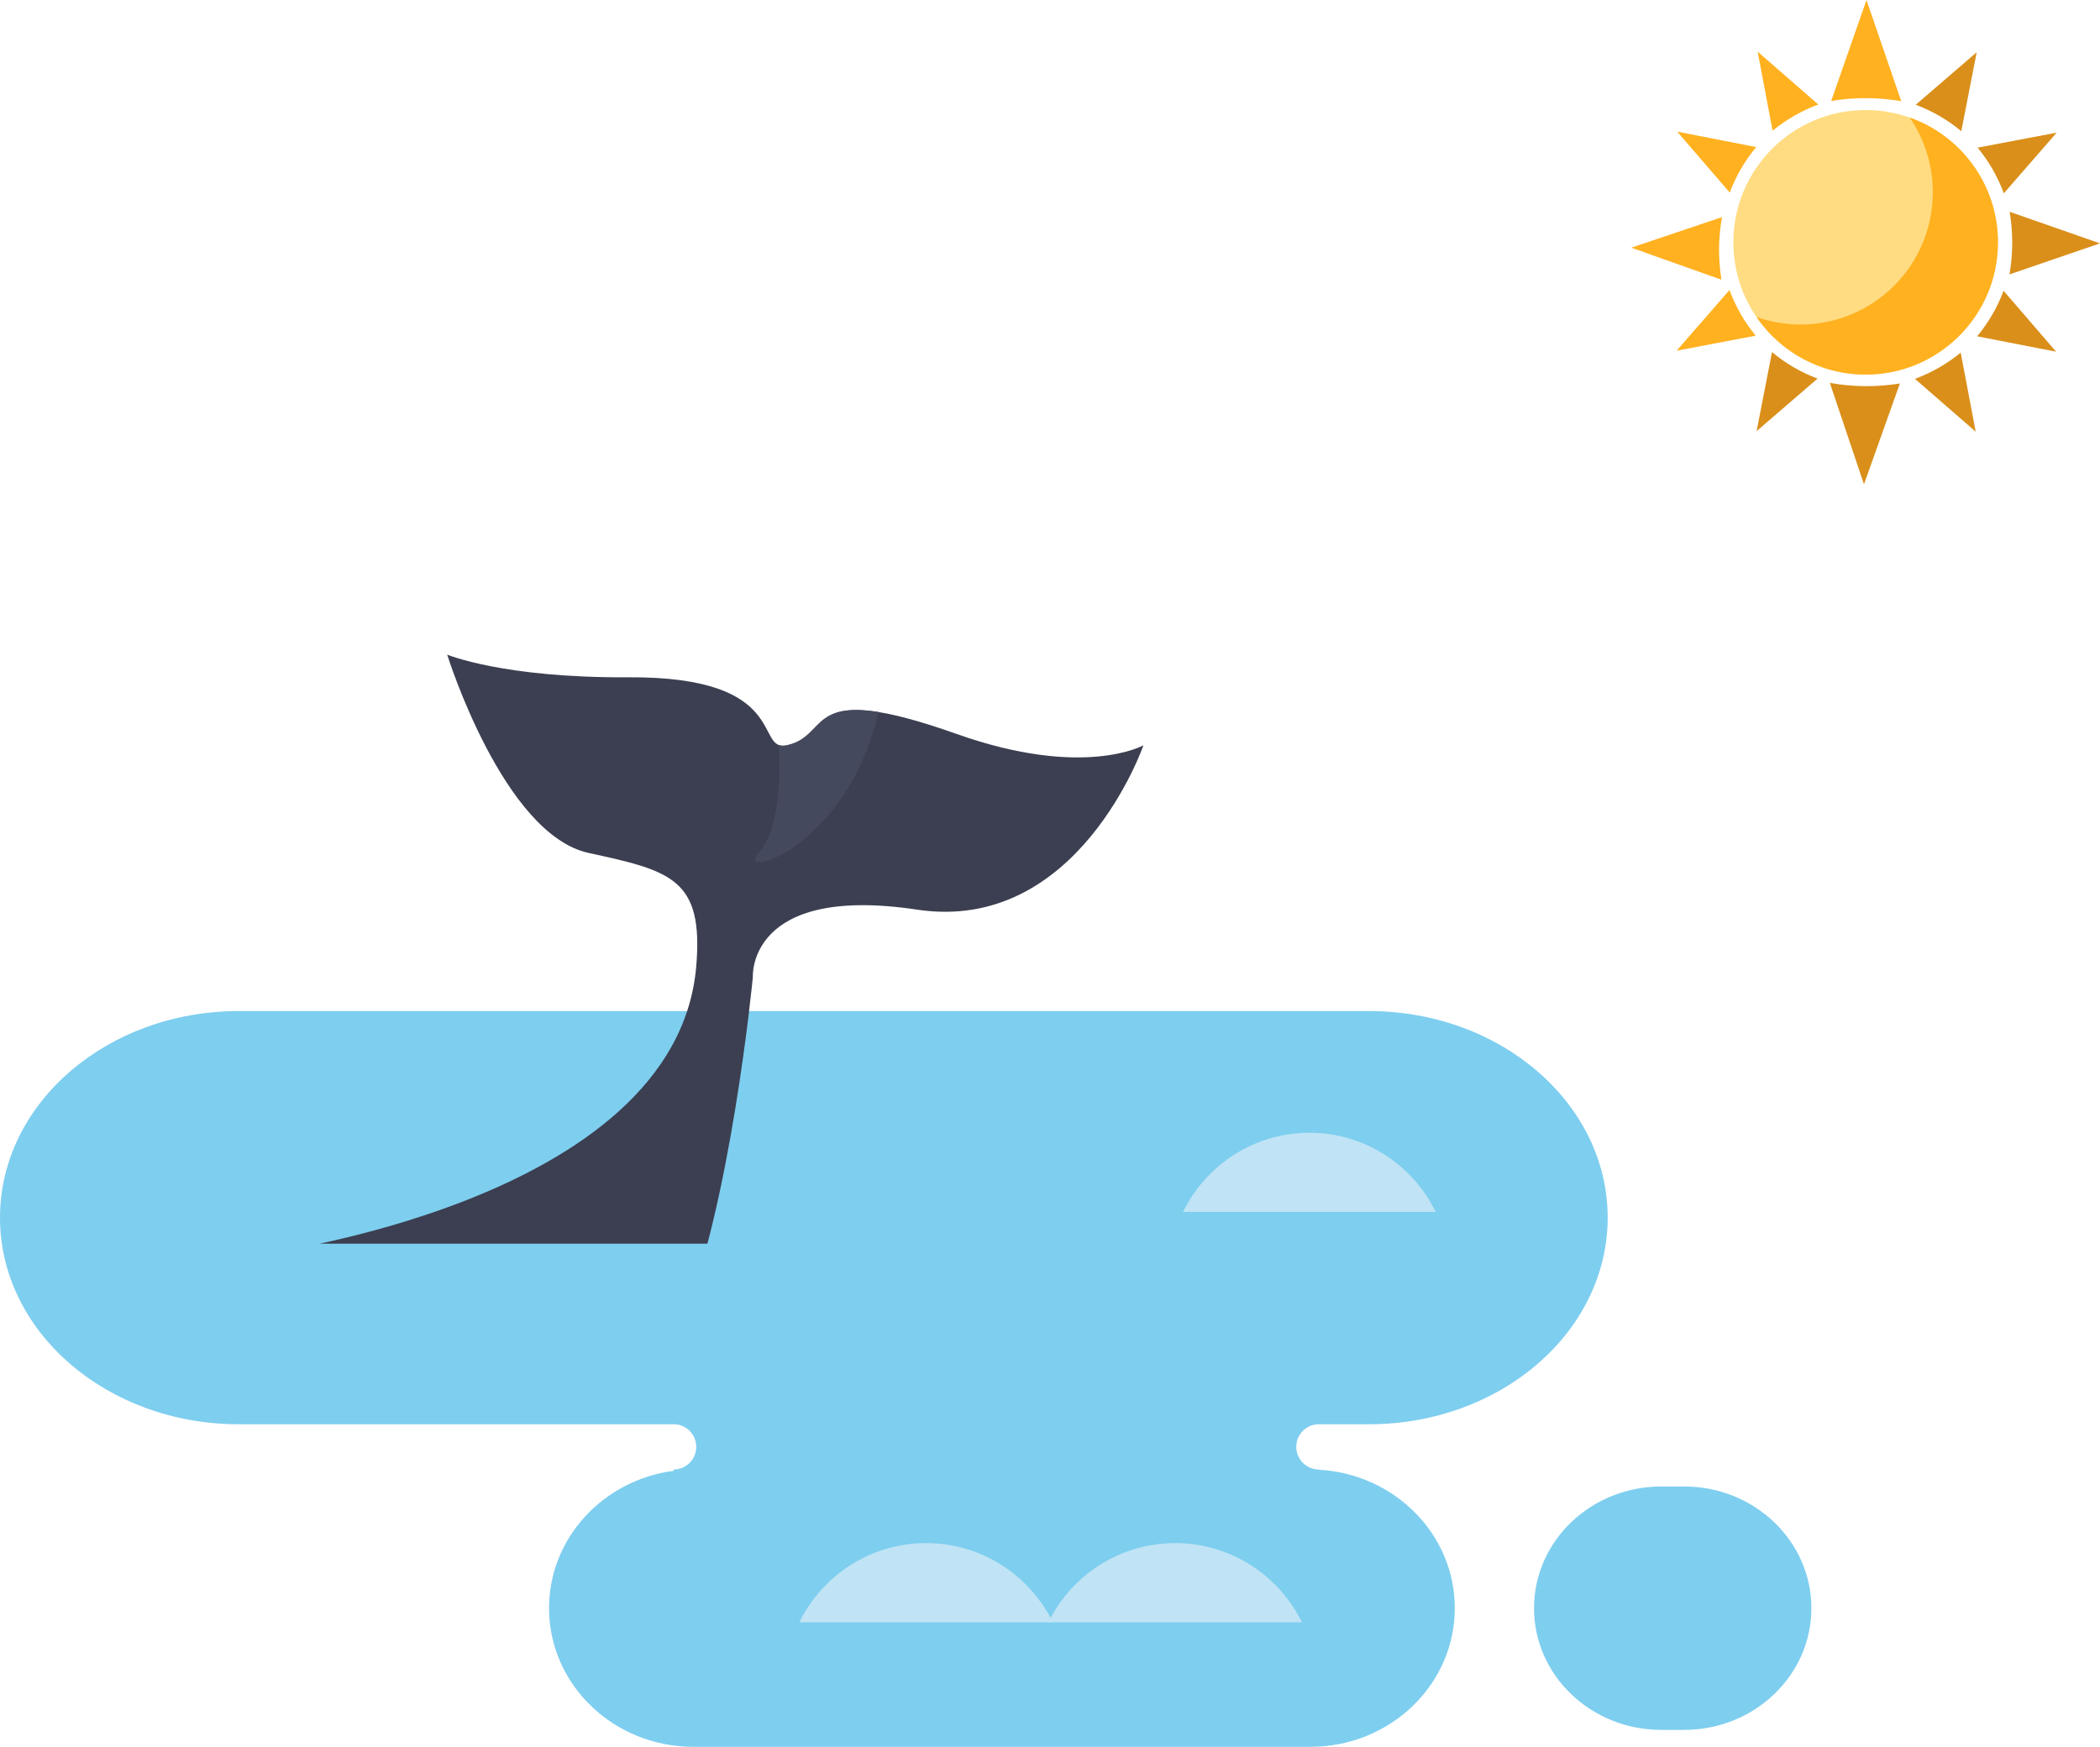 <?xml version="1.0" encoding="utf-8"?>
<!-- Generator: Adobe Illustrator 15.0.0, SVG Export Plug-In . SVG Version: 6.00 Build 0)  -->
<!DOCTYPE svg PUBLIC "-//W3C//DTD SVG 1.1//EN" "http://www.w3.org/Graphics/SVG/1.1/DTD/svg11.dtd">
<svg version="1.1" id="图层_1" xmlns="http://www.w3.org/2000/svg" xmlns:xlink="http://www.w3.org/1999/xlink" x="0px" y="0px"
	 width="370.989px" height="308.633px" viewBox="0 0 370.989 308.633" enable-background="new 0 0 370.989 308.633"
	 xml:space="preserve">
<g>
	<path fill="#7ECEEF" d="M297.519,305.641h-4.036c-12.415,0-22.479-9.629-22.479-21.5c0-11.879,10.063-21.504,22.479-21.504h4.036
		c12.415,0,22.482,9.625,22.482,21.504C320.001,296.012,309.934,305.641,297.519,305.641L297.519,305.641z M241.821,251.643h-8.734
		c-0.028,0-0.058-0.01-0.087-0.01c-2.211,0-4,1.793-4,4c0,2.211,1.789,4,4,4v0.043c13.388,0.75,24.005,11.412,24.005,24.457
		c0,13.529-11.422,24.5-25.514,24.5H122.508c-14.09,0-25.514-10.971-25.514-24.5c0-12.389,9.576-22.627,22.006-24.268v-0.232
		c2.211,0,4-1.789,4-4c0-2.207-1.789-4-4-4c-0.029,0-0.059,0.01-0.088,0.01H42.194C18.892,251.643,0,235.301,0,215.139
		s18.892-36.504,42.194-36.504h199.627c23.303,0,42.193,16.342,42.193,36.504S265.124,251.643,241.821,251.643L241.821,251.643z"/>
	<path fill="#C0E4F5" d="M209.002,214.129c4.055-8.277,12.513-13.99,22.318-13.99c9.809,0,18.267,5.713,22.318,13.99H209.002
		L209.002,214.129z"/>
	<path fill="#C0E4F5" d="M185.213,286.627c4.065-8.275,12.552-13.988,22.393-13.988s18.328,5.713,22.393,13.988H185.213
		L185.213,286.627z"/>
	<path fill="#C0E4F5" d="M141.211,286.627c4.068-8.275,12.555-13.988,22.396-13.988s18.325,5.713,22.393,13.988H141.211
		L141.211,286.627z"/>
	<g>
		<path fill="#FFDC81" d="M352.961,42.946c-0.072,12.908-10.597,23.312-23.505,23.239c-12.906-0.074-23.312-10.597-23.237-23.504
			c0.073-12.908,10.596-23.312,23.504-23.24C342.63,19.516,353.034,30.039,352.961,42.946"/>
		<path fill="#FFB120" d="M337.373,20.771c2.596,3.79,4.105,8.382,4.078,13.324c-0.073,12.907-10.598,23.313-23.505,23.239
			c-2.683-0.015-5.256-0.482-7.65-1.329c4.184,6.109,11.196,10.135,19.161,10.18c12.907,0.073,23.43-10.331,23.503-23.239
			C353.02,32.721,346.502,23.994,337.373,20.771"/>
		<path fill="#FFB120" d="M307.504,55.471c-0.782-1.379-1.44-2.788-1.97-4.231l-9.338,10.723l13.965-2.656
			C309.188,58.123,308.293,56.848,307.504,55.471"/>
		<path fill="#DA8F1A" d="M313.046,62.212l-2.721,13.958l10.769-9.28c-1.433-0.537-2.846-1.204-4.216-1.995
			C315.504,64.091,314.226,63.194,313.046,62.212"/>
		<path fill="#DA8F1A" d="M352.027,29.927c0.785,1.378,1.442,2.793,1.969,4.232l9.337-10.723l-13.968,2.651
			C350.344,27.272,351.233,28.548,352.027,29.927"/>
		<path fill="#DA8F1A" d="M346.484,23.187l2.723-13.958l-10.771,9.28c1.439,0.536,2.853,1.205,4.224,1.994
			C344.028,21.3,345.305,22.198,346.484,23.187"/>
		<path fill="#FFB120" d="M335.876,17.879L329.735,0l-6.236,17.847c2.008-0.343,4.079-0.516,6.189-0.507
			C331.79,17.343,333.863,17.531,335.876,17.879"/>
		<path fill="#FFB120" d="M317,20.439c1.369-0.787,2.784-1.442,4.229-1.972l-10.725-9.343l2.65,13.968
			C314.339,22.121,315.617,21.229,317,20.439"/>
		<path fill="#FFB120" d="M307.573,29.806c0.806-1.366,1.696-2.643,2.68-3.82l-13.951-2.725l9.281,10.769
			C306.114,32.595,306.776,31.179,307.573,29.806"/>
		<path fill="#DA8F1A" d="M342.536,64.958c-1.376,0.788-2.792,1.443-4.235,1.979l10.729,9.336l-2.65-13.967
			C345.192,63.281,343.914,64.169,342.536,64.958"/>
		<path fill="#DA8F1A" d="M351.957,55.593c-0.798,1.371-1.693,2.642-2.677,3.826l13.954,2.719l-9.278-10.763
			C353.419,52.804,352.757,54.216,351.957,55.593"/>
		<path fill="#DA8F1A" d="M355.484,42.952c-0.011,1.88-0.176,3.731-0.488,5.529l15.993-5.482l-15.965-5.582
			C355.332,39.216,355.485,41.065,355.484,42.952"/>
		<path fill="#FFB120" d="M304.213,38.361l-16.026,5.398l15.928,5.664c-0.291-1.8-0.435-3.653-0.423-5.533
			C303.71,42.005,303.885,40.158,304.213,38.361"/>
		<path fill="#DA8F1A" d="M329.443,68.225c-2.11-0.014-4.18-0.21-6.183-0.577l6.032,17.917l6.344-17.81
			C333.619,68.08,331.545,68.245,329.443,68.225"/>
	</g>
	<g>
		<defs>
			<rect id="SVGID_1_" x="35.696" y="87.738" width="173.306" height="132"/>
		</defs>
		<clipPath id="SVGID_2_">
			<use xlink:href="#SVGID_1_"  overflow="visible"/>
		</clipPath>
		<g clip-path="url(#SVGID_2_)">
			<path fill="#3B3F51" d="M123,170.725c1.316-15.479-4.474-16.87-19-20.023c-15.107-3.283-25-35.043-25-35.043
				c0.001,0,9.887,4.145,31.999,4.007c28.806-0.184,22.241,13.252,28.001,12.014c8.213-1.767,2.392-11.798,30-2.002
				c22.443,7.962,33,2.002,33,2.002s-11.527,33.315-40,29.034c-30.041-4.518-29.002,11.92-29.002,11.92s-3.916,41.139-12.998,62.166
				c-11.189,25.912-26.811,19.203-38,14.018c-15.554-7.207-37-27.031-37-27.031S119.443,212.551,123,170.725L123,170.725z"/>
			<path fill="#45495E" d="M155.201,125.802c-5.629,24.346-25.511,29.752-21.201,24.899c3.7-4.171,3.916-13.092,3.578-19.078
				c0.379,0.148,0.836,0.181,1.422,0.056C145.418,130.295,143.265,123.869,155.201,125.802L155.201,125.802z"/>
		</g>
	</g>
</g>
</svg>

